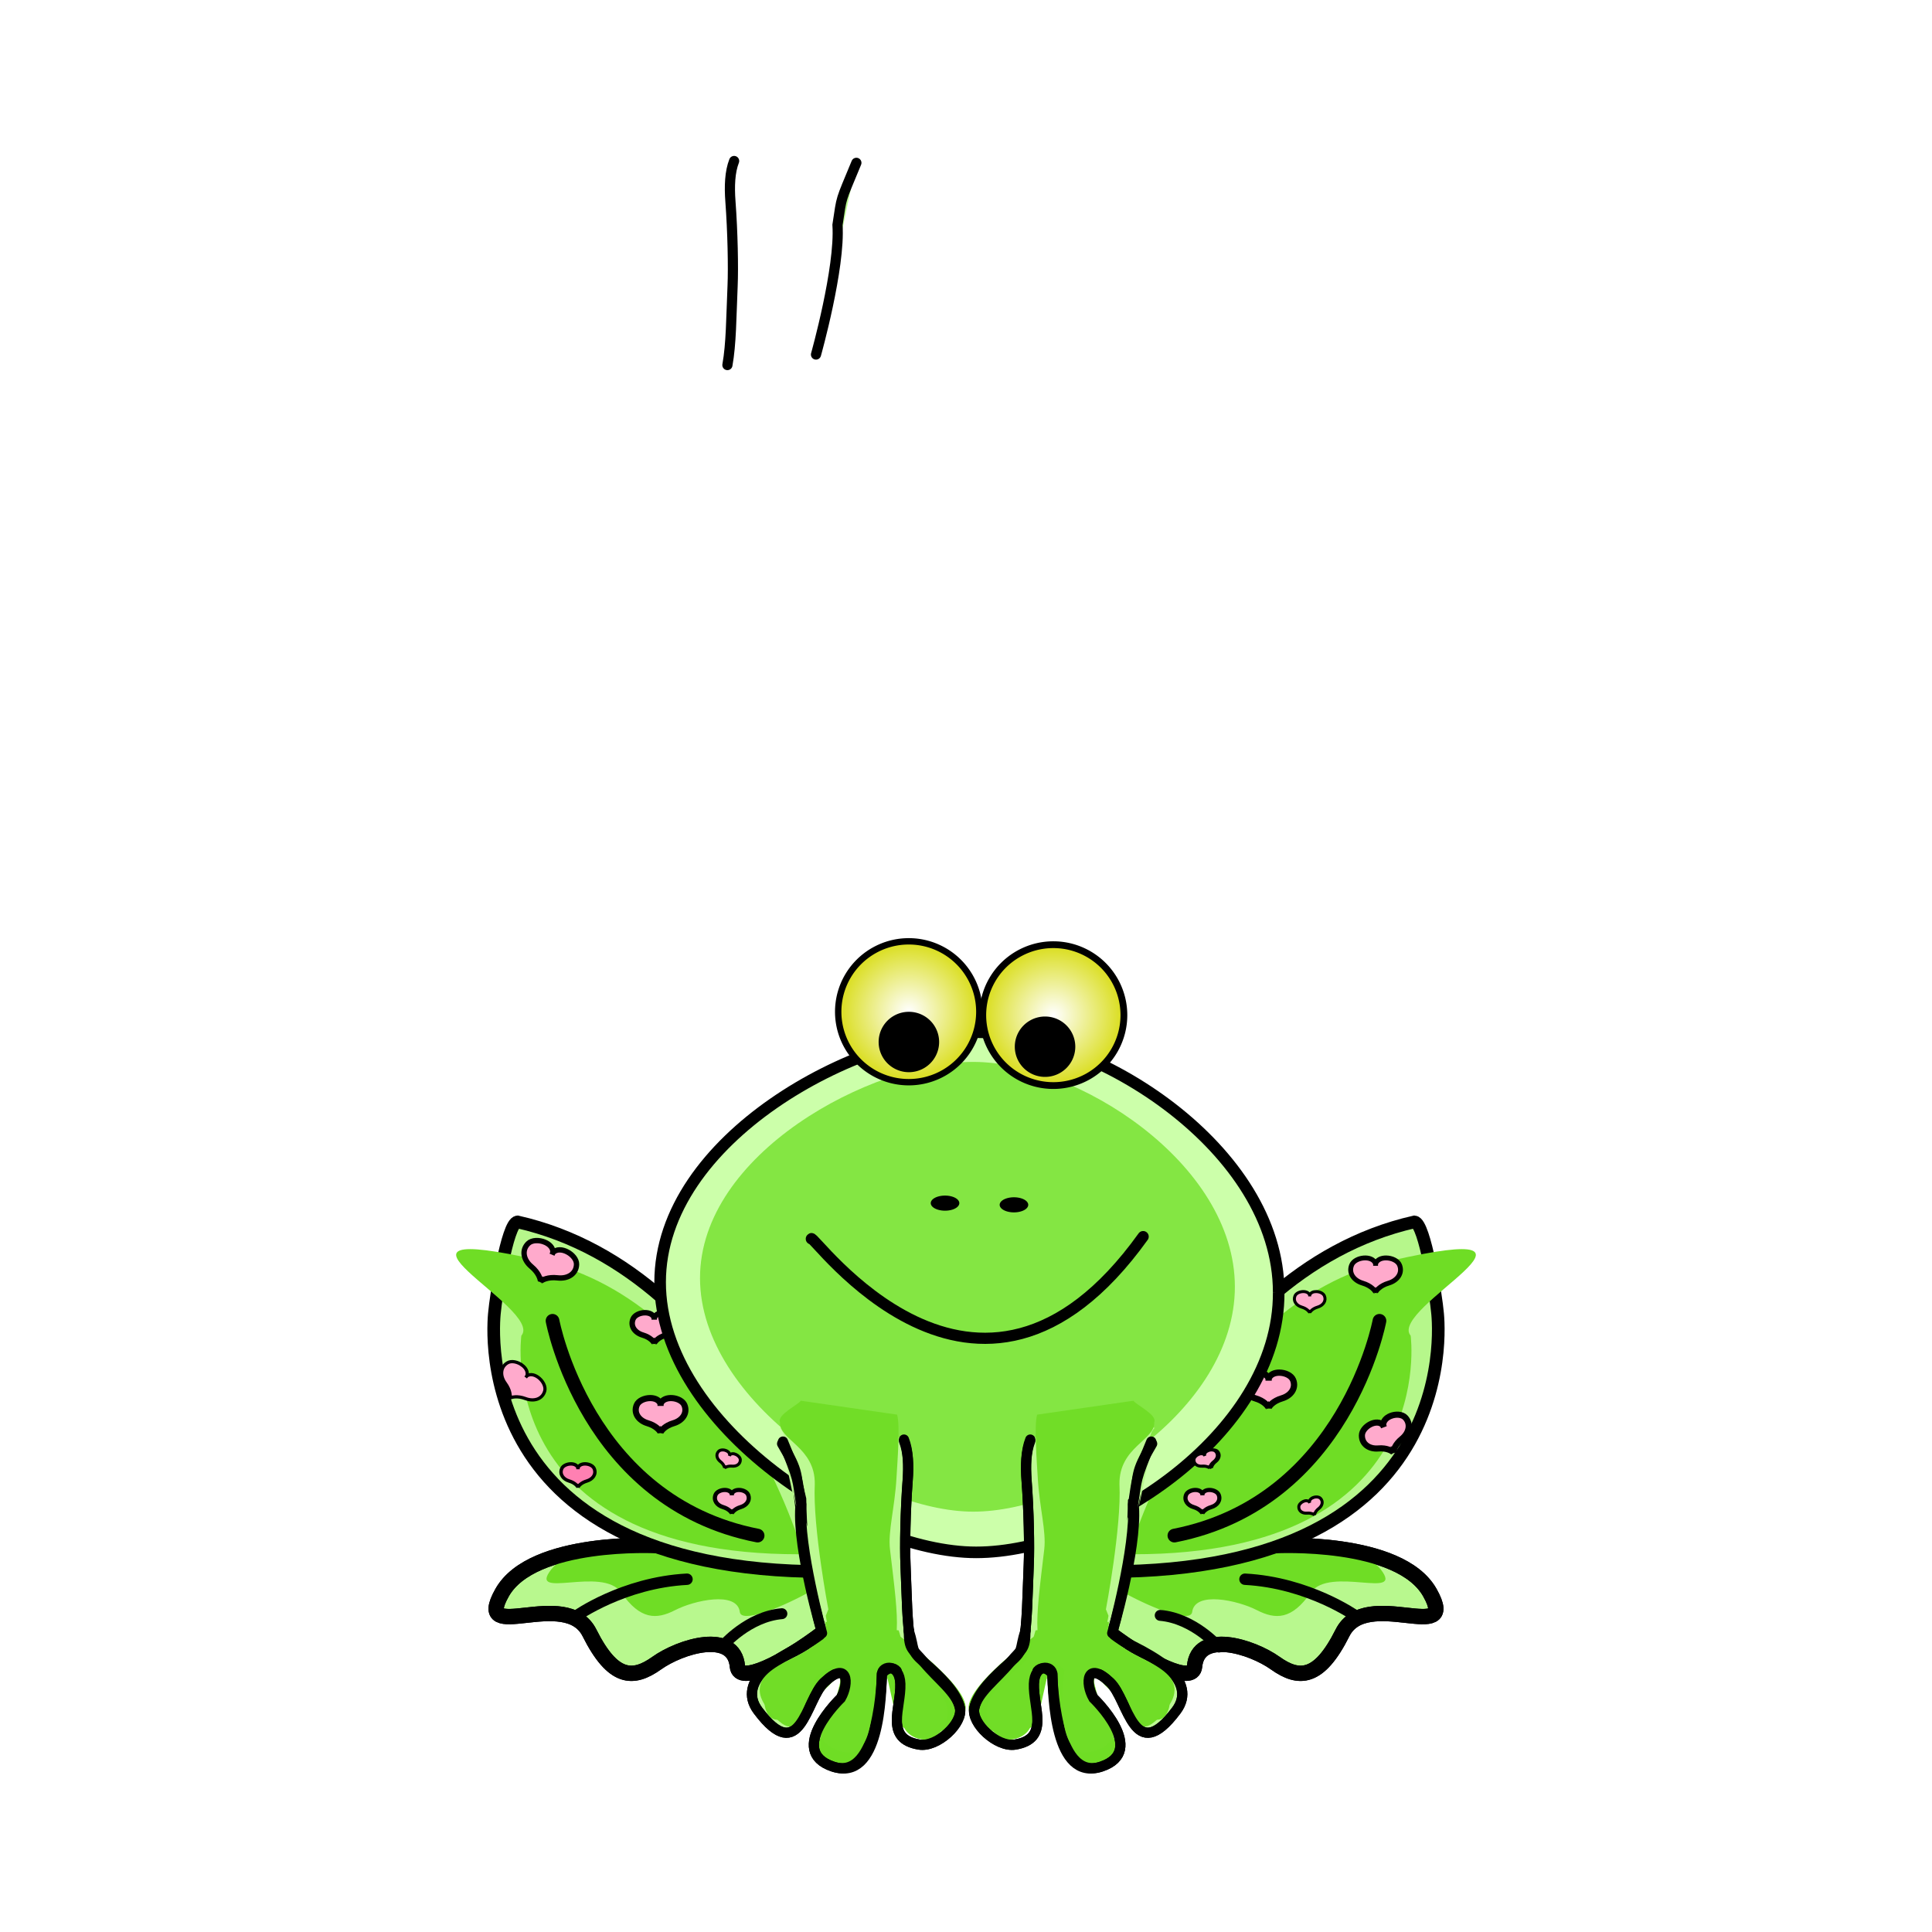 <svg:svg xmlns:dc="http://purl.org/dc/elements/1.1/" xmlns:ns2="http://creativecommons.org/ns#" xmlns:rdf="http://www.w3.org/1999/02/22-rdf-syntax-ns#" xmlns:svg="http://www.w3.org/2000/svg" height="901.84" id="svg2" version="1.0" viewBox="-220.92 -438.037 901.84 901.84" width="901.84">
  <svg:defs id="defs4">
    <svg:filter height="1.32" id="filter3353" width="1.27" x="-.135" y="-.16">
      <svg:feGaussianBlur id="feGaussianBlur3355" stdDeviation="25.544" />
    </svg:filter>
    <svg:filter height="1.321" id="filter3365" width="1.335" x="-.168" y="-.16">
      <svg:feGaussianBlur id="feGaussianBlur3367" stdDeviation="16.722" />
    </svg:filter>
    <svg:filter height="1.849" id="filter3375" width="1.346" x="-.173" y="-.424">
      <svg:feGaussianBlur id="feGaussianBlur3377" stdDeviation="19.258" />
    </svg:filter>
    <svg:filter height="1.359" id="filter4070" width="1.302" x="-.151" y="-.18">
      <svg:feGaussianBlur id="feGaussianBlur4072" stdDeviation="10.47" />
    </svg:filter>
    <svg:filter height="1.113" id="filter4170" width="1.298" x="-.149" y="-.057">
      <svg:feGaussianBlur id="feGaussianBlur4172" stdDeviation="5.003" />
    </svg:filter>
    <svg:filter id="filter4234">
      <svg:feGaussianBlur id="feGaussianBlur4236" stdDeviation="0.974" />
    </svg:filter>
    <svg:radialGradient cx="214.29" cy="526.65" gradientUnits="userSpaceOnUse" id="radialGradient8382" r="61.824">
      <svg:stop id="stop4295" offset="0" stop-color="#fff" />
      <svg:stop id="stop4297" offset="1" stop-color="#d8dc13" />
    </svg:radialGradient>
  </svg:defs>
  <svg:g id="layer1" transform="translate(-139.12 -596.82)">
    <svg:path d="m224.76 880.28s-58.062-3.133-72.186 21.931c-14.123 25.064 29.816-3.133 40.801 18.798s20.4 21.931 31.385 14.098c10.985-7.832 36.093-15.665 37.662 1.567 1.569 17.231 81.601-40.729 69.047-54.827s-36.093-20.364-36.093-20.364z" fill="#b8f88e" id="path3371" stroke="#000" stroke-width="7.159" />
    <svg:path d="m18.531 1021.2s-84.742-4.353-105.35 30.469c-20.613 34.822 43.516-4.353 59.548 26.116s29.774 30.469 45.806 19.587 52.677-21.764 54.968 2.176c2.29 23.94 119.1-56.585 100.77-76.172-18.323-19.587-52.677-28.293-52.677-28.293z" fill="#6fdd25" filter="url(#filter3375)" id="path3373" transform="matrix(.549 0 0 .416 223.2 453.86)" />
    <svg:path d="m224.76 880.28s-58.062-3.133-72.186 21.931c-14.123 25.064 29.816-3.133 40.801 18.798s20.4 21.931 31.385 14.098c10.985-7.832 36.093-15.665 37.662 1.567 1.569 17.231 81.601-40.729 69.047-54.827s-36.093-20.364-36.093-20.364z" fill="none" id="path4158" stroke="#000" stroke-width="7.159" />
    <svg:path d="m305.22 890.76s-2.476-8.603-7.844-21.881-13.628-31.233-25.196-49.936-26.443-38.155-45.041-54.43c-18.598-16.274-40.92-29.371-67.38-35.362-4.869 0.552-10.252 36.299-10.668 41.76 0 0-16.551 121.53 154.06 121.47z" fill="#b6f78b" id="path3359" stroke="#000" stroke-width="5.901" />
    <svg:path d="m126.59 1012s-60.616-210.95-222.55-247.69 3.71 40.603-16.321 64.002c0 0-25.322 186.25 235.7 186.17z" fill="#6fdd25" filter="url(#filter3365)" id="path3363" transform="matrix(.549 0 0 .548 223.2 328.36)" />
    <svg:path d="m176.12 775.32s15.693 84.591 95.724 100.26" fill="none" id="path3369" stroke="#000" stroke-linecap="round" stroke-width="6.391" />
    <svg:path d="m161.96 796.05c-2.044-1.535-4.963-2.237-6.833-1.144-3.425 2.004-3.551 6.174-1.05 9.581 2.431 3.311 2.342 5.989 2.256 6.74l-0.114 0.149s0.035-0.018 0.101-0.047c-0.01 0.071-0.019 0.109-0.019 0.109l0.113-0.15c0.702-0.285 3.262-1.091 7.11 0.354 3.961 1.487 7.95 0.243 8.96-3.59 1.008-3.825-4.721-9.408-8.337-7.017l-0.567 0.738 0.56-0.743c0.604-1.867-0.489-3.71-2.182-4.982z" fill="#fac" id="path2499" stroke="#000" stroke-width="1.504" />
    <svg:path d="m221.68 811.39c-2.614 0.011-5.426 1.239-6.271 3.283-1.549 3.744 0.929 7.217 5.075 8.449 4.028 1.197 5.614 3.432 6.009 4.097l-0.001 0.192s0.018-0.037 0.053-0.101c0.035 0.064 0.052 0.101 0.052 0.101l-0.001-0.192c0.395-0.665 1.98-2.9 6.009-4.097 4.145-1.232 6.624-4.705 5.075-8.449-1.546-3.736-9.667-4.749-11.131-0.572l-0.004 0.951-0.004-0.951c-0.664-1.893-2.694-2.72-4.86-2.711z" fill="#fac" id="path4005" stroke="#000" stroke-width="2.864" />
    <svg:path d="m187.1 913.18s21.97-15.665 51.785-17.231" fill="none" id="path4009" stroke="#000" stroke-linecap="round" stroke-width="5.319" />
    <svg:path d="m255.8 926.84s11.616-13.456 27.381-14.801" fill="none" id="path4011" stroke="#000" stroke-linecap="round" stroke-width="5.083" />
    <svg:path d="m513.47 880.28s58.062-3.133 72.186 21.931c14.123 25.064-29.816-3.133-40.801 18.798s-20.4 21.931-31.385 14.098c-10.985-7.832-36.093-15.665-37.662 1.567-1.569 17.231-81.601-40.729-69.047-54.827s36.093-20.364 36.093-20.364z" fill="#b8f88e" id="path4013" stroke="#000" stroke-width="7.159" />
    <svg:path d="m18.531 1021.2s-84.742-4.353-105.35 30.469c-20.613 34.822 43.516-4.353 59.548 26.116s29.774 30.469 45.806 19.587 52.677-21.764 54.968 2.176c2.29 23.94 119.1-56.585 100.77-76.172-18.323-19.587-52.677-28.293-52.677-28.293z" fill="#6fdd25" filter="url(#filter3375)" id="path4015" transform="matrix(-.549 0 0 .416 515.04 453.86)" />
    <svg:path d="m513.47 880.28s58.062-3.133 72.186 21.931c14.123 25.064-29.816-3.133-40.801 18.798s-20.4 21.931-31.385 14.098c-10.985-7.832-36.093-15.665-37.662 1.567-1.569 17.231-81.601-40.729-69.047-54.827s36.093-20.364 36.093-20.364z" fill="none" id="path4147" stroke="#000" stroke-width="7.159" />
    <svg:path d="m433.01 890.76s2.476-8.603 7.844-21.881 13.628-31.233 25.196-49.936 26.443-38.155 45.041-54.43c18.598-16.274 40.92-29.371 67.38-35.362 4.869 0.552 10.252 36.299 10.668 41.76 0 0 16.551 121.53-154.06 121.47z" fill="#b6f78b" id="path4017" stroke="#000" stroke-width="5.901" />
    <svg:path d="m126.59 1012s-60.616-210.95-222.55-247.69 3.71 40.603-16.321 64.002c0 0-25.322 186.25 235.7 186.17z" fill="#6fdd25" filter="url(#filter3365)" id="path4019" transform="matrix(-.549 0 0 .548 515.04 328.36)" />
    <svg:path d="m562.12 775.32s-15.693 84.591-95.724 100.26" fill="none" id="path4021" stroke="#000" stroke-linecap="round" stroke-width="6.391" />
    <svg:path d="m565.19 745.97c2.621 0.011 5.44 1.243 6.287 3.291 1.553 3.753-0.932 7.236-5.087 8.47-4.038 1.2-5.628 3.441-6.024 4.107l0.001 0.192s-0.018-0.037-0.053-0.101c-0.036 0.064-0.053 0.101-0.053 0.101l0.001-0.192c-0.396-0.667-1.985-2.908-6.024-4.107-4.156-1.235-6.641-4.717-5.087-8.47 1.55-3.746 9.691-4.761 11.159-0.574l0.004 0.953 0.004-0.953c0.665-1.897 2.701-2.727 4.872-2.717z" fill="#fac" id="path4023" stroke="#000" stroke-width="2.267" />
    <svg:path d="m515.36 799.52c2.674 0.011 5.55 1.268 6.415 3.358 1.585 3.83-0.95 7.383-5.191 8.642-4.12 1.224-5.742 3.51-6.146 4.191l0.001 0.196s-0.018-0.037-0.054-0.103c-0.036 0.065-0.054 0.103-0.054 0.103l0.001-0.196c-0.404-0.68-2.026-2.967-6.146-4.191-4.24-1.26-6.775-4.812-5.191-8.642 1.581-3.822 9.888-4.857 11.386-0.585l0.004 0.973 0.004-0.973c0.679-1.936 2.756-2.782 4.971-2.773z" fill="#fac" id="path4025" stroke="#000" stroke-width="2.929" />
    <svg:path d="m551.13 913.18s-21.97-15.665-51.785-17.231" fill="none" id="path4027" stroke="#000" stroke-linecap="round" stroke-width="5.319" />
    <svg:path d="m487.15 927.63s-11.616-13.456-27.381-14.801" fill="none" id="path4029" stroke="#000" stroke-linecap="round" stroke-width="5.083" />
    <svg:path d="m219.28 771.55c-2.324 0.01-4.823 1.102-5.574 2.918-1.377 3.328 0.826 6.415 4.511 7.51 3.581 1.064 4.99 3.05 5.341 3.642l-0.001 0.17s0.016-0.033 0.047-0.089c0.032 0.057 0.047 0.089 0.047 0.089l-0.001-0.17c0.351-0.591 1.76-2.578 5.341-3.642 3.685-1.095 5.888-4.182 4.511-7.51-1.374-3.321-8.592-4.221-9.894-0.508l-0.004 0.845-0.003-0.845c-0.59-1.682-2.394-2.417-4.32-2.409z" fill="#fac" id="path4261" stroke="#000" stroke-width="2.545" />
    <svg:path d="m515.08 762.01c0.339 67.015-84.922 121.4-141.23 121.4-55.439 0-147.51-59.088-147.51-126.1 0-67.015 92.071-116.7 147.51-116.7s141.23 54.389 141.23 121.4z" fill="#cfa" id="path3346" stroke="#000" stroke-width="5.404" />
    <svg:path d="m494.4 786.65c0 105.73-135.12 191.54-222.44 191.54-87.315 0-232.32-93.226-232.32-198.96s145.01-184.13 232.32-184.13c87.315 0 222.44 85.812 222.44 191.54z" fill="#55d400" filter="url(#filter3353)" id="path3351" opacity=".781" transform="matrix(.549 0 0 .548 223.2 328.36)" />
    <svg:path d="m296.92 737.07c-0.382-4.222 77.225 107.25 154.89-1.045" fill="none" id="path3349" stroke="#000" stroke-linecap="round" stroke-width="5.218" />
    <svg:path d="m172.54 738.64c-2.653-1.125-6.038-1.102-7.786 0.601-3.202 3.12-2.206 7.717 1.458 10.766 3.56 2.963 4.191 5.917 4.302 6.762l-0.084 0.194s0.034-0.029 0.098-0.079c0.008 0.08 0.009 0.125 0.009 0.125l0.083-0.194c0.69-0.502 3.271-2.078 7.875-1.54 4.737 0.554 8.763-1.889 8.826-6.356 0.063-4.458-7.724-9.012-11.029-5.417l-0.419 0.961 0.411-0.965c0.153-2.206-1.544-3.926-3.742-4.859z" fill="#fac" id="path4255" stroke="#000" stroke-width="2.494" />
    <svg:path d="m184.68 842.11c-1.781 0.007-3.698 0.845-4.274 2.237-1.056 2.551 0.633 4.918 3.458 5.757 2.745 0.815 3.825 2.339 4.095 2.792l-0 0.131s0.012-0.025 0.036-0.069c0.024 0.044 0.036 0.069 0.036 0.069l-0-0.131c0.269-0.453 1.349-1.976 4.095-2.792 2.825-0.839 4.514-3.206 3.458-5.757-1.054-2.546-6.587-3.236-7.585-0.39l-0.003 0.648-0.003-0.648c-0.452-1.29-1.836-1.853-3.312-1.847z" fill="#ff80b2" id="path4259" stroke="#000" stroke-width="1.591" />
    <svg:path d="m-30 638.79a12.143 6.429 0 1 1 -24.286 0 12.143 6.429 0 1 1 24.286 0z" id="path4263" transform="matrix(.549 0 0 .548 382.47 370.34)" />
    <svg:path d="m-30 638.79a12.143 6.429 0 1 1 -24.286 0 12.143 6.429 0 1 1 24.286 0z" id="path4265" transform="matrix(.549 0 0 .548 414.64 371.13)" />
    <svg:path d="m532.56 761.68c1.613 0.007 3.347 0.765 3.869 2.025 0.956 2.31-0.573 4.452-3.131 5.212-2.485 0.738-3.463 2.117-3.707 2.527l0 0.118s-0.011-0.023-0.033-0.062c-0.022 0.039-0.032 0.062-0.032 0.062l0-0.118c-0.244-0.41-1.222-1.789-3.707-2.527-2.557-0.76-4.086-2.902-3.131-5.212 0.954-2.305 5.963-2.929 6.867-0.353l0.003 0.587 0.002-0.587c0.409-1.167 1.662-1.678 2.998-1.672z" fill="#fac" id="path4281" stroke="#000" stroke-width="1.395" />
    <svg:path d="m567.32 819.74c2.384-0.958 5.382-0.834 6.881 0.791 2.746 2.977 1.729 7.188-1.606 9.89-3.241 2.626-3.886 5.333-4.009 6.11l0.069 0.181s-0.029-0.028-0.084-0.076c-0.009 0.074-0.012 0.115-0.012 0.115l-0.068-0.182c-0.597-0.484-2.838-2.017-6.932-1.66-4.213 0.367-7.709-2.009-7.634-6.133 0.075-4.115 7.107-8.082 9.93-4.664l0.343 0.9-0.336-0.903c-0.071-2.04 1.482-3.576 3.458-4.37z" fill="#fac" id="path4283" stroke="#000" stroke-width="2.857" />
    <svg:path d="m531.16 857.83c1.191-0.459 2.689-0.4 3.438 0.379 1.372 1.428 0.864 3.448-0.802 4.744-1.619 1.26-1.942 2.558-2.003 2.931l0.034 0.087s-0.015-0.014-0.042-0.036c-0.005 0.035-0.006 0.055-0.006 0.055l-0.034-0.087c-0.298-0.232-1.418-0.968-3.463-0.796-2.105 0.176-3.851-0.964-3.814-2.942 0.037-1.974 3.551-3.877 4.961-2.237l0.171 0.432-0.168-0.433c-0.035-0.979 0.741-1.716 1.728-2.096z" fill="#fac" id="path4285" stroke="#000" stroke-width="1.399" />
    <svg:g id="g8726">
      <svg:path d="m144.02 1070.5c4.297 22.532-37.449 32.47-46.749 41.683-9.3 9.213-14.426 21.529-5.969 32.806 32.527 43.374 35.863-15.334 49.971-28.812 18.175-17.363 26.922 4.415 20.186 16.044 0 0-45.043 46.966-8.812 59.034s37.309-80.553 37.309-80.553c3.77-5.698 16.847-14.946 17.441 0.673 0.701 18.42-10.191 53.574 16.814 57.995 13.781 2.256 30.715-15.391 28.075-27.344-2.64-11.954-14.755-27.364-27.607-38.654-10.764-9.456-10.096-9.14-15.019-24.456" fill="#bdf995" id="path8700" transform="matrix(.563 0 0 .555 222.34 321.7)" />
      <svg:path d="m256.5 854.28c-1.781 0.007-3.698 0.845-4.274 2.237-1.056 2.551 0.633 4.918 3.458 5.757 2.745 0.815 3.825 2.339 4.095 2.792l-0 0.131s0.012-0.025 0.036-0.069c0.024 0.044 0.036 0.069 0.036 0.069l-0-0.131c0.269-0.453 1.349-1.976 4.095-2.792 2.825-0.839 4.514-3.206 3.458-5.757-1.054-2.546-6.587-3.236-7.585-0.39l-0.003 0.648-0.003-0.648c-0.452-1.29-1.836-1.853-3.312-1.847z" fill="#fac" id="path4249" stroke="#000" stroke-width="1.951" />
      <svg:path d="m257.08 835.89c-1.191-0.459-2.689-0.4-3.438 0.379-1.372 1.428-0.864 3.448 0.802 4.744 1.619 1.26 1.942 2.558 2.003 2.931l-0.034 0.087s0.015-0.014 0.042-0.036c0.005 0.035 0.006 0.055 0.006 0.055l0.034-0.087c0.298-0.232 1.418-0.968 3.463-0.796 2.105 0.176 3.851-0.964 3.814-2.942-0.037-1.974-3.551-3.877-4.961-2.237l-0.171 0.432 0.168-0.433c0.035-0.979-0.741-1.716-1.727-2.096z" fill="#fac" id="path4353" stroke="#000" stroke-width="1.399" />
      <svg:path d="m283.18 824.63c-1.795 1.969-1.751-1.018 0.247 2.443 6.052 15.971 7.148 13.644 11.126 31.151 0.334 27.135 5.001 48.562 5.001 48.562l3.802 10.755s19.337 31.374 34.847 23.801 2.026-28.213 0.741-57.958c-0.376-8.701 3.079-24.997 4.144-39.226 0.532-7.114-1.832-9.147-3.833-14.243" fill="#bdfa93" id="path4355" />
      <svg:path d="m343.3 926.01c-1.78-9.899-1.775-22.016-2.417-36.889-0.376-8.701-0.057-25.253 1.007-39.482 0.532-7.114 0.28-13.786-1.72-18.883m-56.896 1.948c8.164 13.862 6.398 13.454 8.519 29.576-1.341 20.101 10.154 58.816 10.154 58.816" fill="#b9f88f" id="path4357" stroke="#000" stroke-linecap="round" stroke-width="4.748" />
      <svg:path d="m217.36 1087.6s-30.986-1.137-58.482 21.451c-25.024 20.558-68.842 43.495-54.211 70.624 15.612 28.947 78.468-44.791 78.468-44.791l-15.262 59.274s-32.053 30.167 7.542 43.366c39.595 13.198 50.907-104.83 50.907-104.83l12.846 58.542s41.335 25.788 68.251-10.987c16.252-22.206-71.625-84.528-71.625-84.528z" fill="#6fdd25" filter="url(#filter4070)" id="path4359" transform="matrix(.452 0 0 .451 229.11 426.51)" />
      <svg:path d="m303.22 922.28c-9.246 3.535-22.505 10.267-28.161 15.864-5.656 5.597-8.177 12.266-3.034 19.117 19.782 26.35 22.27-4.953 30.85-13.141 11.053-10.548 11.906 0.312 7.81 7.378 0 0-25.683 24.591-3.649 31.922 22.034 7.332 22.837-43.198 22.837-43.198 2.293-3.462 8.251-4.971 8.613 4.518 0.426 11.19-7.649 25.717 8.774 28.403 8.381 1.371 20.63-9.893 19.024-17.154-1.605-7.262-8.973-14.425-16.789-21.283-6.546-5.744-4.094-5.518-7.089-14.823" fill="none" id="path4361" stroke="#000" stroke-linecap="round" stroke-width="4.748" />
      <svg:path d="m403.25 895.64c2.322 3.389 19.371 11.461 16.786 17.418 1.108 14.349-28.506 20.122-28.02 50.257 1.735 34.601-10.923 101.39-10.923 101.39l2.063 5.174s-7.608 55.58-41.22 39.688c-21.505-10.168-17.653-33.623-10.572-93.396 1.762-14.87-3.853-33.686-5.231-58.178-0.689-12.246-3.072-42.303-0.484-51.075" fill="#71dd27" filter="url(#filter4170)" id="path4363" transform="matrix(-.579 0 0 .576 525.51 296.74)" />
      <svg:path d="m144.02 1070.5c4.297 22.532-37.449 32.47-46.749 41.683-9.3 9.213-10.264 19.116-1.807 30.393 32.527 43.374 28.133-13.524 42.241-27.002 18.175-17.363 22.759 8.035 16.024 19.664 0 0-33.745 31.883 2.485 43.952 36.231 12.068 24.822-67.884 24.822-67.884 3.77-5.698 25.766-15.549 26.36 0.07 0.701 18.42-10.191 53.574 16.814 57.995 13.781 2.256 23.58-14.787 20.94-26.741-2.64-11.954-14.755-23.744-27.607-35.034-10.764-9.456-7.717-14.57-12.641-29.886" fill="#71dd27" filter="url(#filter4234)" id="path4365" transform="matrix(.563 0 0 .555 222.34 321.7)" />
      <svg:path d="m300.98 922.02c-8.643 6.545-20.219 10.799-25.929 16.128-5.817 5.43-8.177 12.266-3.034 19.117 19.782 26.35 22.27-4.953 30.85-13.141 11.053-10.548 11.906 0.312 7.81 7.378 0 0-25.683 24.591-3.649 31.922 22.034 7.332 22.441-33.77 22.837-43.198 0.174-4.146 8.251-4.971 8.613 4.518 0.426 11.19-7.649 25.717 8.774 28.403 8.381 1.371 20.63-9.893 19.024-17.154-1.605-7.262-10.186-13.25-16.789-21.283-5.548-6.749-6.971-5.518-7.089-14.823" fill="none" id="path4367" stroke="#000" stroke-linecap="round" stroke-width="4.748" />
      <svg:path d="m343.3 926.02c-1.78-9.831-1.775-21.865-2.418-36.636-0.376-8.641-0.058-25.079 1.008-39.211 0.532-7.066 0.28-13.692-1.721-18.753m-56.489 0.26c7.761 18.67 6.523 17.059 8.521 29.373-1.341 19.963 9.734 60.088 9.734 60.088" fill="#b9f88f" id="path4369" stroke="#000" stroke-linecap="round" stroke-width="4.733" />
    </svg:g>
    <svg:path d="m274.29 526.65a60 60 0 1 1 -120 0 60 60 0 1 1 120 0z" fill="url(#radialGradient8382)" id="path3324" stroke="#000" stroke-width="5.776" transform="matrix(.549 0 0 .548 292.24 344.03)" />
    <svg:path d="m11.429 458.08a25.714 25.714 0 1 1 -51.429 0 25.714 25.714 0 1 1 51.429 0z" id="path3328" transform="matrix(.549 0 0 .548 413.86 396.35)" />
    <svg:path d="m274.29 526.65a60 60 0 1 1 -120 0 60 60 0 1 1 120 0z" fill="url(#radialGradient8382)" id="path3322" stroke="#000" stroke-width="5.421" transform="matrix(.549 0 0 .548 224.76 342.46)" />
    <svg:path d="m11.429 458.08a25.714 25.714 0 1 1 -51.429 0 25.714 25.714 0 1 1 51.429 0z" id="path3326" transform="matrix(.549 0 0 .548 350.3 394.15)" />
    <svg:path d="m483.08 835.89c1.191-0.459 2.689-0.4 3.438 0.379 1.372 1.428 0.864 3.448-0.802 4.744-1.619 1.26-1.942 2.558-2.003 2.931l0.034 0.087s-0.015-0.014-0.042-0.036c-0.005 0.035-0.006 0.055-0.006 0.055l-0.034-0.087c-0.298-0.232-1.418-0.968-3.463-0.796-2.105 0.176-3.851-0.964-3.814-2.942 0.037-1.974 3.551-3.877 4.961-2.237l0.171 0.432-0.168-0.433c-0.035-0.979 0.741-1.716 1.727-2.096z" fill="#fac" id="path4888" stroke="#000" stroke-width="1.399" />
    <svg:path d="m257.75 329.19c1.78-9.899 1.775-22.016 2.417-36.889 0.376-8.701 0.058-25.253-1.007-39.482-0.532-7.114-0.28-13.786 1.72-18.883m57.071 0.858c-7.759 18.799-6.671 14.941-8.818 28.979 1.341 20.101-10.03 60.503-10.03 60.503" fill="#b9f88f" id="path4904" stroke="#000" stroke-linecap="round" stroke-width="4.748" />
    <svg:g id="g8739" transform="matrix(-1 0 0 1 739.29 0)">
      <svg:path d="m144.02 1070.5c4.297 22.532-37.449 32.47-46.749 41.683-9.3 9.213-14.426 21.529-5.969 32.806 32.527 43.374 35.863-15.334 49.971-28.812 18.175-17.363 26.922 4.415 20.186 16.044 0 0-45.043 46.966-8.812 59.034s37.309-80.553 37.309-80.553c3.77-5.698 16.847-14.946 17.441 0.673 0.701 18.42-10.191 53.574 16.814 57.995 13.781 2.256 30.715-15.391 28.075-27.344-2.64-11.954-14.755-27.364-27.607-38.654-10.764-9.456-10.096-9.14-15.019-24.456" fill="#bdf995" id="path8741" transform="matrix(.563 0 0 .555 222.34 321.7)" />
      <svg:path d="m256.5 854.28c-1.781 0.007-3.698 0.845-4.274 2.237-1.056 2.551 0.633 4.918 3.458 5.757 2.745 0.815 3.825 2.339 4.095 2.792l-0 0.131s0.012-0.025 0.036-0.069c0.024 0.044 0.036 0.069 0.036 0.069l-0-0.131c0.269-0.453 1.349-1.976 4.095-2.792 2.825-0.839 4.514-3.206 3.458-5.757-1.054-2.546-6.587-3.236-7.585-0.39l-0.003 0.648-0.003-0.648c-0.452-1.29-1.836-1.853-3.312-1.847z" fill="#fac" id="path8743" stroke="#000" stroke-width="1.951" />
      <svg:path d="m257.08 835.89c-1.191-0.459-2.689-0.4-3.438 0.379-1.372 1.428-0.864 3.448 0.802 4.744 1.619 1.26 1.942 2.558 2.003 2.931l-0.034 0.087s0.015-0.014 0.042-0.036c0.005 0.035 0.006 0.055 0.006 0.055l0.034-0.087c0.298-0.232 1.418-0.968 3.463-0.796 2.105 0.176 3.851-0.964 3.814-2.942-0.037-1.974-3.551-3.877-4.961-2.237l-0.171 0.432 0.168-0.433c0.035-0.979-0.741-1.716-1.727-2.096z" fill="#fac" id="path8745" stroke="#000" stroke-width="1.399" />
      <svg:path d="m283.18 824.63c-1.795 1.969-1.751-1.018 0.247 2.443 6.052 15.971 7.148 13.644 11.126 31.151 0.334 27.135 5.001 48.562 5.001 48.562l3.802 10.755s19.337 31.374 34.847 23.801 2.026-28.213 0.741-57.958c-0.376-8.701 3.079-24.997 4.144-39.226 0.532-7.114-1.832-9.147-3.833-14.243" fill="#bdfa93" id="path8747" />
      <svg:path d="m343.3 926.01c-1.78-9.899-1.775-22.016-2.417-36.889-0.376-8.701-0.057-25.253 1.007-39.482 0.532-7.114 0.28-13.786-1.72-18.883m-56.896 1.948c8.164 13.862 6.398 13.454 8.519 29.576-1.341 20.101 10.154 58.816 10.154 58.816" fill="#b9f88f" id="path8749" stroke="#000" stroke-linecap="round" stroke-width="4.748" />
      <svg:path d="m217.36 1087.6s-30.986-1.137-58.482 21.451c-25.024 20.558-68.842 43.495-54.211 70.624 15.612 28.947 78.468-44.791 78.468-44.791l-15.262 59.274s-32.053 30.167 7.542 43.366c39.595 13.198 50.907-104.83 50.907-104.83l12.846 58.542s41.335 25.788 68.251-10.987c16.252-22.206-71.625-84.528-71.625-84.528z" fill="#6fdd25" filter="url(#filter4070)" id="path8751" transform="matrix(.452 0 0 .451 229.11 426.51)" />
      <svg:path d="m303.22 922.28c-9.246 3.535-22.505 10.267-28.161 15.864-5.656 5.597-8.177 12.266-3.034 19.117 19.782 26.35 22.27-4.953 30.85-13.141 11.053-10.548 11.906 0.312 7.81 7.378 0 0-25.683 24.591-3.649 31.922 22.034 7.332 22.837-43.198 22.837-43.198 2.293-3.462 8.251-4.971 8.613 4.518 0.426 11.19-7.649 25.717 8.774 28.403 8.381 1.371 20.63-9.893 19.024-17.154-1.605-7.262-8.973-14.425-16.789-21.283-6.546-5.744-4.094-5.518-7.089-14.823" fill="none" id="path8753" stroke="#000" stroke-linecap="round" stroke-width="4.748" />
      <svg:path d="m403.25 895.64c2.322 3.389 19.371 11.461 16.786 17.418 1.108 14.349-28.506 20.122-28.02 50.257 1.735 34.601-10.923 101.39-10.923 101.39l2.063 5.174s-7.608 55.58-41.22 39.688c-21.505-10.168-17.653-33.623-10.572-93.396 1.762-14.87-3.853-33.686-5.231-58.178-0.689-12.246-3.072-42.303-0.484-51.075" fill="#71dd27" filter="url(#filter4170)" id="path8755" transform="matrix(-.579 0 0 .576 525.51 296.74)" />
      <svg:path d="m144.02 1070.5c4.297 22.532-37.449 32.47-46.749 41.683-9.3 9.213-10.264 19.116-1.807 30.393 32.527 43.374 28.133-13.524 42.241-27.002 18.175-17.363 22.759 8.035 16.024 19.664 0 0-33.745 31.883 2.485 43.952 36.231 12.068 24.822-67.884 24.822-67.884 3.77-5.698 25.766-15.549 26.36 0.07 0.701 18.42-10.191 53.574 16.814 57.995 13.781 2.256 23.58-14.787 20.94-26.741-2.64-11.954-14.755-23.744-27.607-35.034-10.764-9.456-7.717-14.57-12.641-29.886" fill="#71dd27" filter="url(#filter4234)" id="path8757" transform="matrix(.563 0 0 .555 222.34 321.7)" />
      <svg:path d="m300.98 922.02c-8.643 6.545-20.219 10.799-25.929 16.128-5.817 5.43-8.177 12.266-3.034 19.117 19.782 26.35 22.27-4.953 30.85-13.141 11.053-10.548 11.906 0.312 7.81 7.378 0 0-25.683 24.591-3.649 31.922 22.034 7.332 22.441-33.77 22.837-43.198 0.174-4.146 8.251-4.971 8.613 4.518 0.426 11.19-7.649 25.717 8.774 28.403 8.381 1.371 20.63-9.893 19.024-17.154-1.605-7.262-10.186-13.25-16.789-21.283-5.548-6.749-6.971-5.518-7.089-14.823" fill="none" id="path8759" stroke="#000" stroke-linecap="round" stroke-width="4.748" />
      <svg:path d="m343.3 926.02c-1.78-9.831-1.775-21.865-2.418-36.636-0.376-8.641-0.058-25.079 1.008-39.211 0.532-7.066 0.28-13.692-1.721-18.753m-56.489 0.26c7.761 18.67 6.523 17.059 8.521 29.373-1.341 19.963 9.734 60.088 9.734 60.088" fill="#b9f88f" id="path8761" stroke="#000" stroke-linecap="round" stroke-width="4.733" />
    </svg:g>
  </svg:g>
</svg:svg>